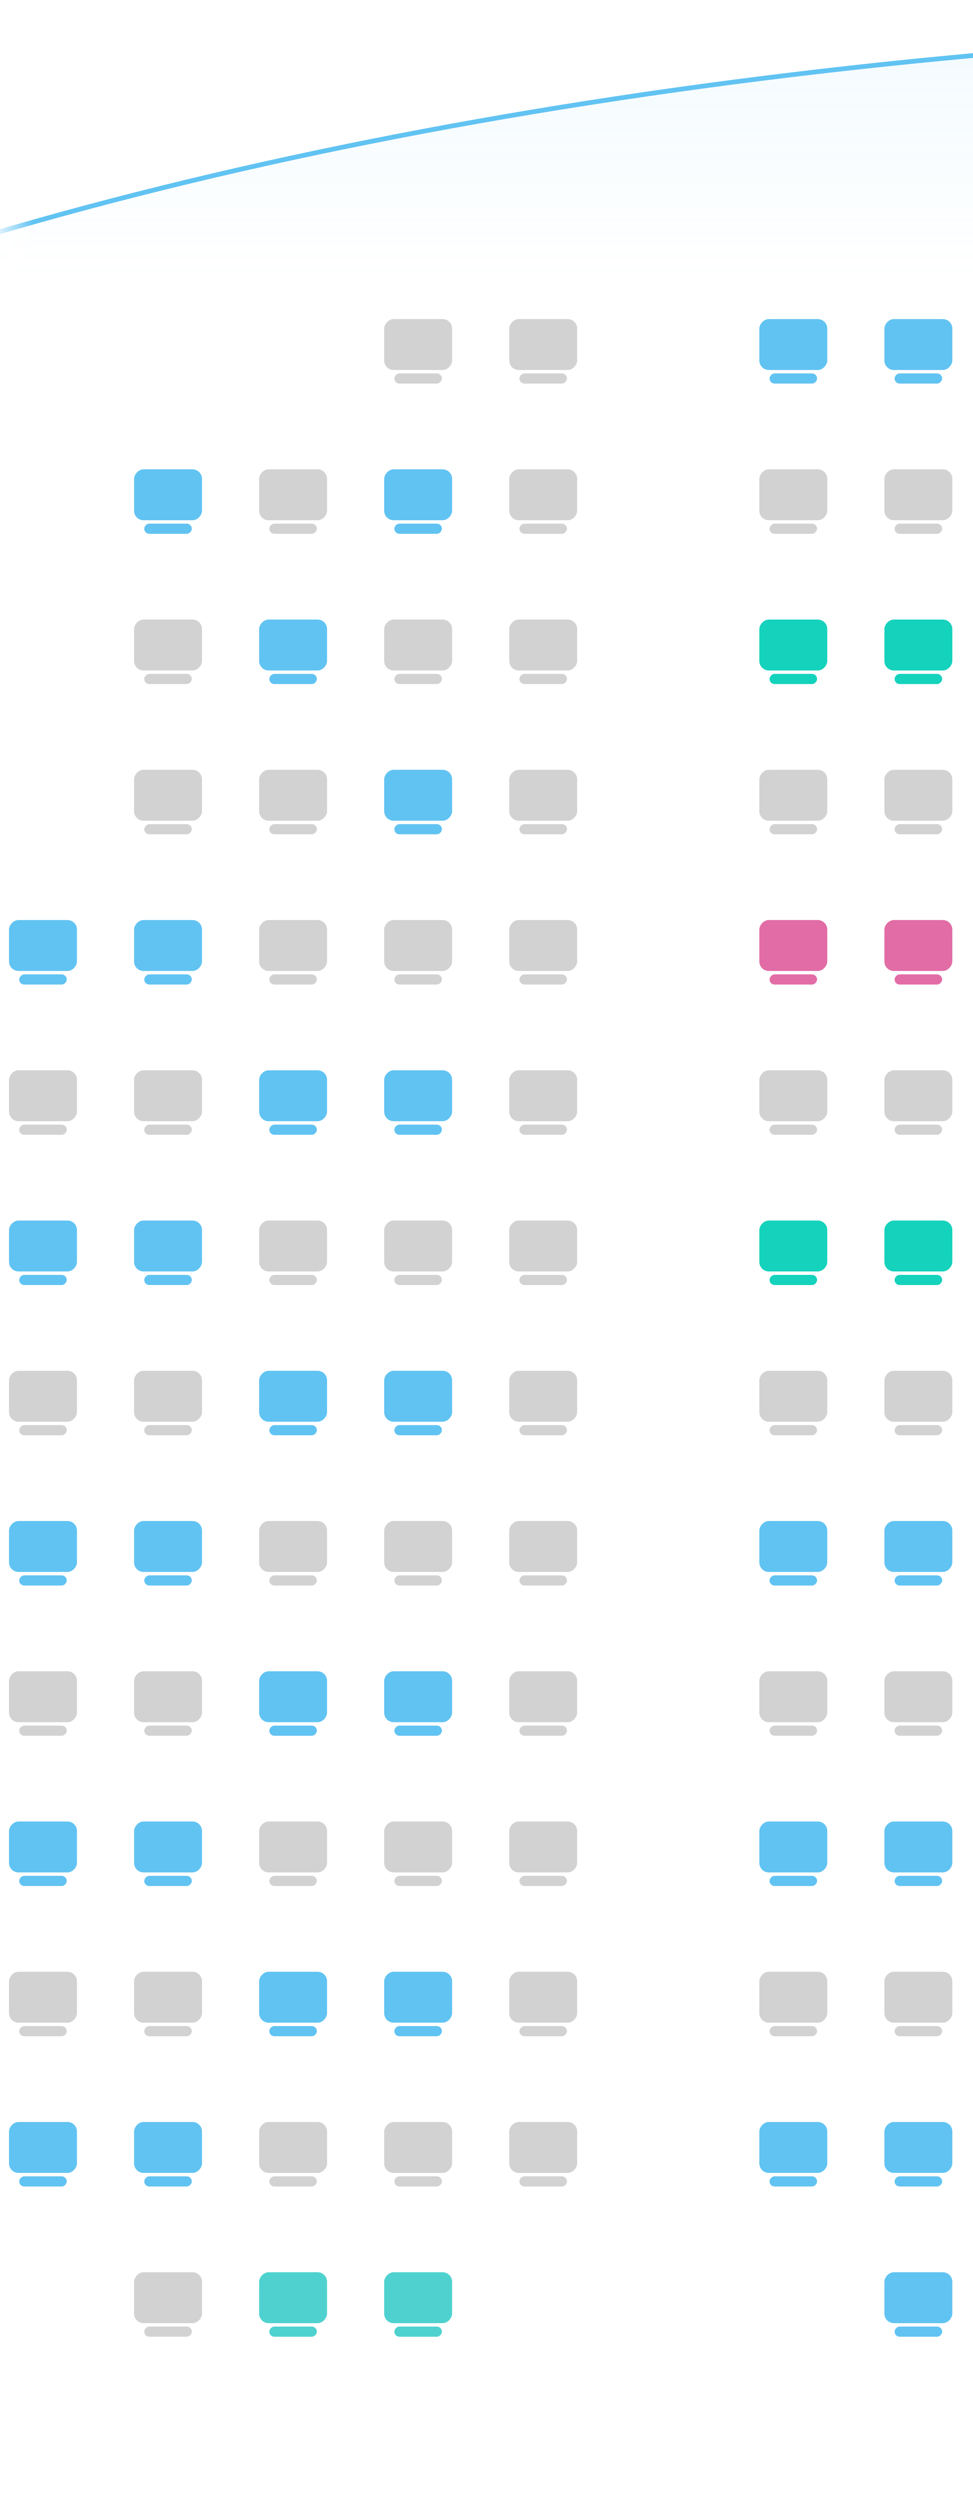 <svg width="44" height="113" viewBox="0 0 44 113" fill="none" xmlns="http://www.w3.org/2000/svg">
<rect width="3.072" height="2.302" rx="0.43" transform="matrix(-1 -1.74846e-07 -1.74846e-07 1 20.445 14.421)" fill="#A6A6A6" fill-opacity="0.5"/>
<rect width="2.151" height="0.46" rx="0.23" transform="matrix(-1 -1.74846e-07 -1.74846e-07 1 19.984 16.877)" fill="#A6A6A6" fill-opacity="0.5"/>
<rect width="3.072" height="2.302" rx="0.43" transform="matrix(-1 -1.74846e-07 -1.74846e-07 1 26.1 14.421)" fill="#A6A6A6" fill-opacity="0.5"/>
<rect width="2.151" height="0.46" rx="0.23" transform="matrix(-1 -1.74846e-07 -1.74846e-07 1 25.639 16.877)" fill="#A6A6A6" fill-opacity="0.5"/>
<rect width="3.072" height="2.302" rx="0.43" transform="matrix(-1 -1.74846e-07 -1.74846e-07 1 37.41 14.421)" fill="#61C3F2"/>
<rect width="2.151" height="0.46" rx="0.23" transform="matrix(-1 -1.74846e-07 -1.74846e-07 1 36.95 16.877)" fill="#61C3F2"/>
<rect width="3.072" height="2.302" rx="0.43" transform="matrix(-1 -1.74846e-07 -1.74846e-07 1 43.065 14.421)" fill="#61C3F2"/>
<rect width="2.151" height="0.46" rx="0.23" transform="matrix(-1 -1.74846e-07 -1.74846e-07 1 42.605 16.877)" fill="#61C3F2"/>
<rect width="3.072" height="2.302" rx="0.43" transform="matrix(-1 -1.74846e-07 -1.74846e-07 1 9.135 21.212)" fill="#61C3F2"/>
<rect width="2.151" height="0.46" rx="0.23" transform="matrix(-1 -1.74846e-07 -1.74846e-07 1 8.674 23.667)" fill="#61C3F2"/>
<rect width="3.072" height="2.302" rx="0.43" transform="matrix(-1 -1.74846e-07 -1.74846e-07 1 14.79 21.212)" fill="#A6A6A6" fill-opacity="0.5"/>
<rect width="2.151" height="0.46" rx="0.23" transform="matrix(-1 -1.74846e-07 -1.74846e-07 1 14.329 23.667)" fill="#A6A6A6" fill-opacity="0.5"/>
<rect width="3.072" height="2.302" rx="0.43" transform="matrix(-1 -1.74846e-07 -1.74846e-07 1 20.445 21.212)" fill="#61C3F2"/>
<rect width="2.151" height="0.46" rx="0.23" transform="matrix(-1 -1.74846e-07 -1.74846e-07 1 19.984 23.667)" fill="#61C3F2"/>
<rect width="3.072" height="2.302" rx="0.43" transform="matrix(-1 -1.74846e-07 -1.74846e-07 1 26.1 21.212)" fill="#A6A6A6" fill-opacity="0.5"/>
<rect width="2.151" height="0.46" rx="0.23" transform="matrix(-1 -1.74846e-07 -1.74846e-07 1 25.639 23.667)" fill="#A6A6A6" fill-opacity="0.5"/>
<rect width="3.072" height="2.302" rx="0.43" transform="matrix(-1 -1.74846e-07 -1.74846e-07 1 37.41 21.212)" fill="#A6A6A6" fill-opacity="0.5"/>
<rect width="2.151" height="0.46" rx="0.23" transform="matrix(-1 -1.74846e-07 -1.74846e-07 1 36.95 23.667)" fill="#A6A6A6" fill-opacity="0.5"/>
<rect width="3.072" height="2.302" rx="0.43" transform="matrix(-1 -1.74846e-07 -1.74846e-07 1 43.065 21.212)" fill="#A6A6A6" fill-opacity="0.5"/>
<rect width="2.151" height="0.46" rx="0.23" transform="matrix(-1 -1.74846e-07 -1.74846e-07 1 42.605 23.667)" fill="#A6A6A6" fill-opacity="0.5"/>
<rect width="3.072" height="2.302" rx="0.43" transform="matrix(-1 -1.74846e-07 -1.74846e-07 1 9.135 28.002)" fill="#A6A6A6" fill-opacity="0.5"/>
<rect width="2.151" height="0.46" rx="0.23" transform="matrix(-1 -1.74846e-07 -1.74846e-07 1 8.674 30.458)" fill="#A6A6A6" fill-opacity="0.5"/>
<rect width="3.072" height="2.302" rx="0.43" transform="matrix(-1 -1.74846e-07 -1.74846e-07 1 14.79 28.002)" fill="#61C3F2"/>
<rect width="2.151" height="0.46" rx="0.23" transform="matrix(-1 -1.74846e-07 -1.74846e-07 1 14.329 30.458)" fill="#61C3F2"/>
<rect width="3.072" height="2.302" rx="0.43" transform="matrix(-1 -1.74846e-07 -1.74846e-07 1 20.445 28.002)" fill="#A6A6A6" fill-opacity="0.5"/>
<rect width="2.151" height="0.46" rx="0.23" transform="matrix(-1 -1.74846e-07 -1.74846e-07 1 19.984 30.458)" fill="#A6A6A6" fill-opacity="0.5"/>
<rect width="3.072" height="2.302" rx="0.43" transform="matrix(-1 -1.74846e-07 -1.74846e-07 1 26.1 28.002)" fill="#A6A6A6" fill-opacity="0.5"/>
<rect width="2.151" height="0.46" rx="0.23" transform="matrix(-1 -1.74846e-07 -1.74846e-07 1 25.639 30.458)" fill="#A6A6A6" fill-opacity="0.5"/>
<rect width="3.072" height="2.302" rx="0.43" transform="matrix(-1 -1.74846e-07 -1.74846e-07 1 37.41 28.002)" fill="#15D2BC"/>
<rect width="2.151" height="0.46" rx="0.23" transform="matrix(-1 -1.74846e-07 -1.74846e-07 1 36.95 30.458)" fill="#15D2BC"/>
<rect width="3.072" height="2.302" rx="0.43" transform="matrix(-1 -1.74846e-07 -1.74846e-07 1 43.065 28.002)" fill="#15D2BC"/>
<rect width="2.151" height="0.46" rx="0.23" transform="matrix(-1 -1.74846e-07 -1.74846e-07 1 42.605 30.458)" fill="#15D2BC"/>
<rect width="3.072" height="2.302" rx="0.43" transform="matrix(-1 -1.74846e-07 -1.74846e-07 1 9.135 34.792)" fill="#A6A6A6" fill-opacity="0.5"/>
<rect width="2.151" height="0.46" rx="0.23" transform="matrix(-1 -1.74846e-07 -1.74846e-07 1 8.674 37.248)" fill="#A6A6A6" fill-opacity="0.5"/>
<rect width="3.072" height="2.302" rx="0.43" transform="matrix(-1 -1.74846e-07 -1.74846e-07 1 14.79 34.792)" fill="#A6A6A6" fill-opacity="0.5"/>
<rect width="2.151" height="0.46" rx="0.23" transform="matrix(-1 -1.74846e-07 -1.74846e-07 1 14.329 37.248)" fill="#A6A6A6" fill-opacity="0.5"/>
<rect width="3.072" height="2.302" rx="0.43" transform="matrix(-1 -1.74846e-07 -1.74846e-07 1 20.445 34.792)" fill="#61C3F2"/>
<rect width="2.151" height="0.46" rx="0.23" transform="matrix(-1 -1.74846e-07 -1.74846e-07 1 19.984 37.248)" fill="#61C3F2"/>
<rect width="3.072" height="2.302" rx="0.43" transform="matrix(-1 -1.74846e-07 -1.74846e-07 1 26.1 34.792)" fill="#A6A6A6" fill-opacity="0.5"/>
<rect width="2.151" height="0.46" rx="0.23" transform="matrix(-1 -1.74846e-07 -1.74846e-07 1 25.639 37.248)" fill="#A6A6A6" fill-opacity="0.5"/>
<rect width="3.072" height="2.302" rx="0.43" transform="matrix(-1 -1.74846e-07 -1.74846e-07 1 37.41 34.792)" fill="#A6A6A6" fill-opacity="0.5"/>
<rect width="2.151" height="0.46" rx="0.23" transform="matrix(-1 -1.74846e-07 -1.74846e-07 1 36.95 37.248)" fill="#A6A6A6" fill-opacity="0.5"/>
<rect width="3.072" height="2.302" rx="0.43" transform="matrix(-1 -1.74846e-07 -1.74846e-07 1 43.065 34.792)" fill="#A6A6A6" fill-opacity="0.5"/>
<rect width="2.151" height="0.46" rx="0.23" transform="matrix(-1 -1.74846e-07 -1.74846e-07 1 42.605 37.248)" fill="#A6A6A6" fill-opacity="0.5"/>
<rect width="3.072" height="2.302" rx="0.43" transform="matrix(-1 -1.74846e-07 -1.74846e-07 1 3.48 41.583)" fill="#61C3F2"/>
<rect width="2.151" height="0.46" rx="0.23" transform="matrix(-1 -1.74846e-07 -1.74846e-07 1 3.019 44.039)" fill="#61C3F2"/>
<rect width="3.072" height="2.302" rx="0.43" transform="matrix(-1 -1.74846e-07 -1.74846e-07 1 9.135 41.583)" fill="#61C3F2"/>
<rect width="2.151" height="0.46" rx="0.23" transform="matrix(-1 -1.74846e-07 -1.74846e-07 1 8.674 44.039)" fill="#61C3F2"/>
<rect width="3.072" height="2.302" rx="0.43" transform="matrix(-1 -1.74846e-07 -1.74846e-07 1 14.79 41.583)" fill="#A6A6A6" fill-opacity="0.5"/>
<rect width="2.151" height="0.46" rx="0.23" transform="matrix(-1 -1.74846e-07 -1.74846e-07 1 14.329 44.039)" fill="#A6A6A6" fill-opacity="0.5"/>
<rect width="3.072" height="2.302" rx="0.43" transform="matrix(-1 -1.74846e-07 -1.74846e-07 1 20.445 41.583)" fill="#A6A6A6" fill-opacity="0.5"/>
<rect width="2.151" height="0.46" rx="0.23" transform="matrix(-1 -1.74846e-07 -1.74846e-07 1 19.984 44.039)" fill="#A6A6A6" fill-opacity="0.5"/>
<rect width="3.072" height="2.302" rx="0.43" transform="matrix(-1 -1.74846e-07 -1.74846e-07 1 26.1 41.583)" fill="#A6A6A6" fill-opacity="0.5"/>
<rect width="2.151" height="0.46" rx="0.23" transform="matrix(-1 -1.74846e-07 -1.74846e-07 1 25.639 44.039)" fill="#A6A6A6" fill-opacity="0.5"/>
<rect width="3.072" height="2.302" rx="0.43" transform="matrix(-1 -1.74846e-07 -1.74846e-07 1 37.41 41.583)" fill="#E26CA5"/>
<rect width="2.151" height="0.46" rx="0.23" transform="matrix(-1 -1.74846e-07 -1.74846e-07 1 36.95 44.039)" fill="#E26CA5"/>
<rect width="3.072" height="2.302" rx="0.43" transform="matrix(-1 -1.74846e-07 -1.74846e-07 1 43.065 41.583)" fill="#E26CA5"/>
<rect width="2.151" height="0.46" rx="0.23" transform="matrix(-1 -1.74846e-07 -1.74846e-07 1 42.605 44.039)" fill="#E26CA5"/>
<rect width="3.072" height="2.302" rx="0.43" transform="matrix(-1 -1.74846e-07 -1.74846e-07 1 3.48 48.373)" fill="#A6A6A6" fill-opacity="0.5"/>
<rect width="2.151" height="0.46" rx="0.23" transform="matrix(-1 -1.74846e-07 -1.74846e-07 1 3.019 50.829)" fill="#A6A6A6" fill-opacity="0.5"/>
<rect width="3.072" height="2.302" rx="0.43" transform="matrix(-1 -1.74846e-07 -1.74846e-07 1 9.135 48.373)" fill="#A6A6A6" fill-opacity="0.5"/>
<rect width="2.151" height="0.46" rx="0.23" transform="matrix(-1 -1.74846e-07 -1.74846e-07 1 8.674 50.829)" fill="#A6A6A6" fill-opacity="0.5"/>
<rect width="3.072" height="2.302" rx="0.43" transform="matrix(-1 -1.74846e-07 -1.74846e-07 1 14.79 48.373)" fill="#61C3F2"/>
<rect width="2.151" height="0.46" rx="0.23" transform="matrix(-1 -1.74846e-07 -1.74846e-07 1 14.329 50.829)" fill="#61C3F2"/>
<rect width="3.072" height="2.302" rx="0.43" transform="matrix(-1 -1.74846e-07 -1.74846e-07 1 20.445 48.373)" fill="#61C3F2"/>
<rect width="2.151" height="0.46" rx="0.23" transform="matrix(-1 -1.74846e-07 -1.74846e-07 1 19.984 50.829)" fill="#61C3F2"/>
<rect width="3.072" height="2.302" rx="0.43" transform="matrix(-1 -1.74846e-07 -1.74846e-07 1 26.1 48.373)" fill="#A6A6A6" fill-opacity="0.5"/>
<rect width="2.151" height="0.46" rx="0.23" transform="matrix(-1 -1.74846e-07 -1.74846e-07 1 25.639 50.829)" fill="#A6A6A6" fill-opacity="0.5"/>
<rect width="3.072" height="2.302" rx="0.43" transform="matrix(-1 -1.74846e-07 -1.74846e-07 1 37.41 48.374)" fill="#A6A6A6" fill-opacity="0.5"/>
<rect width="2.151" height="0.46" rx="0.23" transform="matrix(-1 -1.74846e-07 -1.74846e-07 1 36.95 50.829)" fill="#A6A6A6" fill-opacity="0.5"/>
<rect width="3.072" height="2.302" rx="0.43" transform="matrix(-1 -1.74846e-07 -1.74846e-07 1 43.065 48.374)" fill="#A6A6A6" fill-opacity="0.5"/>
<rect width="2.151" height="0.46" rx="0.23" transform="matrix(-1 -1.74846e-07 -1.74846e-07 1 42.605 50.829)" fill="#A6A6A6" fill-opacity="0.5"/>
<rect width="3.072" height="2.302" rx="0.43" transform="matrix(-1 -1.74846e-07 -1.74846e-07 1 3.48 55.164)" fill="#61C3F2"/>
<rect width="2.151" height="0.46" rx="0.23" transform="matrix(-1 -1.74846e-07 -1.74846e-07 1 3.019 57.62)" fill="#61C3F2"/>
<rect width="3.072" height="2.302" rx="0.43" transform="matrix(-1 -1.74846e-07 -1.74846e-07 1 9.135 55.164)" fill="#61C3F2"/>
<rect width="2.151" height="0.46" rx="0.23" transform="matrix(-1 -1.74846e-07 -1.74846e-07 1 8.674 57.62)" fill="#61C3F2"/>
<rect width="3.072" height="2.302" rx="0.43" transform="matrix(-1 -1.74846e-07 -1.74846e-07 1 14.79 55.164)" fill="#A6A6A6" fill-opacity="0.5"/>
<rect width="2.151" height="0.46" rx="0.23" transform="matrix(-1 -1.74846e-07 -1.74846e-07 1 14.329 57.62)" fill="#A6A6A6" fill-opacity="0.5"/>
<rect width="3.072" height="2.302" rx="0.43" transform="matrix(-1 -1.74846e-07 -1.74846e-07 1 20.445 55.164)" fill="#A6A6A6" fill-opacity="0.5"/>
<rect width="2.151" height="0.46" rx="0.23" transform="matrix(-1 -1.74846e-07 -1.74846e-07 1 19.984 57.62)" fill="#A6A6A6" fill-opacity="0.5"/>
<rect width="3.072" height="2.302" rx="0.43" transform="matrix(-1 -1.74846e-07 -1.74846e-07 1 26.1 55.164)" fill="#A6A6A6" fill-opacity="0.5"/>
<rect width="2.151" height="0.46" rx="0.23" transform="matrix(-1 -1.74846e-07 -1.74846e-07 1 25.639 57.62)" fill="#A6A6A6" fill-opacity="0.5"/>
<rect width="3.072" height="2.302" rx="0.43" transform="matrix(-1 -1.74846e-07 -1.74846e-07 1 37.41 55.164)" fill="#15D2BC"/>
<rect width="2.151" height="0.46" rx="0.23" transform="matrix(-1 -1.74846e-07 -1.74846e-07 1 36.95 57.62)" fill="#15D2BC"/>
<rect width="3.072" height="2.302" rx="0.43" transform="matrix(-1 -1.74846e-07 -1.74846e-07 1 43.065 55.164)" fill="#15D2BC"/>
<rect width="2.151" height="0.46" rx="0.23" transform="matrix(-1 -1.74846e-07 -1.74846e-07 1 42.605 57.62)" fill="#15D2BC"/>
<rect width="3.072" height="2.302" rx="0.43" transform="matrix(-1 -1.74846e-07 -1.74846e-07 1 3.48 61.955)" fill="#A6A6A6" fill-opacity="0.5"/>
<rect width="2.151" height="0.46" rx="0.23" transform="matrix(-1 -1.74846e-07 -1.74846e-07 1 3.019 64.41)" fill="#A6A6A6" fill-opacity="0.5"/>
<rect width="3.072" height="2.302" rx="0.43" transform="matrix(-1 -1.74846e-07 -1.74846e-07 1 9.135 61.955)" fill="#A6A6A6" fill-opacity="0.5"/>
<rect width="2.151" height="0.46" rx="0.23" transform="matrix(-1 -1.74846e-07 -1.74846e-07 1 8.674 64.41)" fill="#A6A6A6" fill-opacity="0.5"/>
<rect width="3.072" height="2.302" rx="0.43" transform="matrix(-1 -1.74846e-07 -1.74846e-07 1 14.79 61.955)" fill="#61C3F2"/>
<rect width="2.151" height="0.46" rx="0.23" transform="matrix(-1 -1.74846e-07 -1.74846e-07 1 14.329 64.41)" fill="#61C3F2"/>
<rect width="3.072" height="2.302" rx="0.43" transform="matrix(-1 -1.74846e-07 -1.74846e-07 1 20.445 61.955)" fill="#61C3F2"/>
<rect width="2.151" height="0.46" rx="0.23" transform="matrix(-1 -1.74846e-07 -1.74846e-07 1 19.984 64.41)" fill="#61C3F2"/>
<rect width="3.072" height="2.302" rx="0.43" transform="matrix(-1 -1.74846e-07 -1.74846e-07 1 26.1 61.955)" fill="#A6A6A6" fill-opacity="0.5"/>
<rect width="2.151" height="0.46" rx="0.23" transform="matrix(-1 -1.74846e-07 -1.74846e-07 1 25.639 64.41)" fill="#A6A6A6" fill-opacity="0.5"/>
<rect width="3.072" height="2.302" rx="0.43" transform="matrix(-1 -1.74846e-07 -1.74846e-07 1 37.41 61.955)" fill="#A6A6A6" fill-opacity="0.5"/>
<rect width="2.151" height="0.46" rx="0.23" transform="matrix(-1 -1.74846e-07 -1.74846e-07 1 36.95 64.41)" fill="#A6A6A6" fill-opacity="0.5"/>
<rect width="3.072" height="2.302" rx="0.43" transform="matrix(-1 -1.74846e-07 -1.74846e-07 1 43.065 61.955)" fill="#A6A6A6" fill-opacity="0.5"/>
<rect width="2.151" height="0.46" rx="0.23" transform="matrix(-1 -1.74846e-07 -1.74846e-07 1 42.605 64.41)" fill="#A6A6A6" fill-opacity="0.5"/>
<rect width="3.072" height="2.302" rx="0.43" transform="matrix(-1 -1.74846e-07 -1.74846e-07 1 3.48 68.745)" fill="#61C3F2"/>
<rect width="2.151" height="0.46" rx="0.23" transform="matrix(-1 -1.74846e-07 -1.74846e-07 1 3.019 71.201)" fill="#61C3F2"/>
<rect width="3.072" height="2.302" rx="0.43" transform="matrix(-1 -1.74846e-07 -1.74846e-07 1 9.135 68.745)" fill="#61C3F2"/>
<rect width="2.151" height="0.46" rx="0.23" transform="matrix(-1 -1.74846e-07 -1.74846e-07 1 8.674 71.201)" fill="#61C3F2"/>
<rect width="3.072" height="2.302" rx="0.43" transform="matrix(-1 -1.74846e-07 -1.74846e-07 1 14.79 68.745)" fill="#A6A6A6" fill-opacity="0.5"/>
<rect width="2.151" height="0.46" rx="0.23" transform="matrix(-1 -1.74846e-07 -1.74846e-07 1 14.329 71.201)" fill="#A6A6A6" fill-opacity="0.5"/>
<rect width="3.072" height="2.302" rx="0.43" transform="matrix(-1 -1.74846e-07 -1.74846e-07 1 20.445 68.745)" fill="#A6A6A6" fill-opacity="0.5"/>
<rect width="2.151" height="0.46" rx="0.23" transform="matrix(-1 -1.74846e-07 -1.74846e-07 1 19.984 71.201)" fill="#A6A6A6" fill-opacity="0.5"/>
<rect width="3.072" height="2.302" rx="0.43" transform="matrix(-1 -1.74846e-07 -1.74846e-07 1 26.1 68.745)" fill="#A6A6A6" fill-opacity="0.5"/>
<rect width="2.151" height="0.46" rx="0.23" transform="matrix(-1 -1.74846e-07 -1.74846e-07 1 25.639 71.201)" fill="#A6A6A6" fill-opacity="0.5"/>
<rect width="3.072" height="2.302" rx="0.43" transform="matrix(-1 -1.74846e-07 -1.74846e-07 1 37.41 68.745)" fill="#61C3F2"/>
<rect width="2.151" height="0.46" rx="0.23" transform="matrix(-1 -1.74846e-07 -1.74846e-07 1 36.95 71.201)" fill="#61C3F2"/>
<rect width="3.072" height="2.302" rx="0.43" transform="matrix(-1 -1.74846e-07 -1.74846e-07 1 43.065 68.745)" fill="#61C3F2"/>
<rect width="2.151" height="0.46" rx="0.23" transform="matrix(-1 -1.74846e-07 -1.74846e-07 1 42.605 71.201)" fill="#61C3F2"/>
<rect width="3.072" height="2.302" rx="0.43" transform="matrix(-1 -1.74846e-07 -1.74846e-07 1 3.48 75.536)" fill="#A6A6A6" fill-opacity="0.5"/>
<rect width="2.151" height="0.46" rx="0.23" transform="matrix(-1 -1.74846e-07 -1.74846e-07 1 3.019 77.991)" fill="#A6A6A6" fill-opacity="0.5"/>
<rect width="3.072" height="2.302" rx="0.43" transform="matrix(-1 -1.74846e-07 -1.74846e-07 1 9.135 75.536)" fill="#A6A6A6" fill-opacity="0.5"/>
<rect width="2.151" height="0.46" rx="0.23" transform="matrix(-1 -1.74846e-07 -1.74846e-07 1 8.674 77.991)" fill="#A6A6A6" fill-opacity="0.5"/>
<rect width="3.072" height="2.302" rx="0.43" transform="matrix(-1 -1.74846e-07 -1.74846e-07 1 14.79 75.536)" fill="#61C3F2"/>
<rect width="2.151" height="0.46" rx="0.23" transform="matrix(-1 -1.74846e-07 -1.74846e-07 1 14.329 77.991)" fill="#61C3F2"/>
<rect width="3.072" height="2.302" rx="0.43" transform="matrix(-1 -1.74846e-07 -1.74846e-07 1 20.445 75.536)" fill="#61C3F2"/>
<rect width="2.151" height="0.46" rx="0.23" transform="matrix(-1 -1.74846e-07 -1.74846e-07 1 19.984 77.991)" fill="#61C3F2"/>
<rect width="3.072" height="2.302" rx="0.43" transform="matrix(-1 -1.74846e-07 -1.74846e-07 1 26.1 75.536)" fill="#A6A6A6" fill-opacity="0.5"/>
<rect width="2.151" height="0.46" rx="0.23" transform="matrix(-1 -1.74846e-07 -1.74846e-07 1 25.639 77.991)" fill="#A6A6A6" fill-opacity="0.5"/>
<rect width="3.072" height="2.302" rx="0.43" transform="matrix(-1 -1.74846e-07 -1.74846e-07 1 37.41 75.536)" fill="#A6A6A6" fill-opacity="0.5"/>
<rect width="2.151" height="0.46" rx="0.23" transform="matrix(-1 -1.74846e-07 -1.74846e-07 1 36.95 77.991)" fill="#A6A6A6" fill-opacity="0.5"/>
<rect width="3.072" height="2.302" rx="0.43" transform="matrix(-1 -1.74846e-07 -1.74846e-07 1 43.065 75.536)" fill="#A6A6A6" fill-opacity="0.5"/>
<rect width="2.151" height="0.46" rx="0.23" transform="matrix(-1 -1.74846e-07 -1.74846e-07 1 42.605 77.991)" fill="#A6A6A6" fill-opacity="0.5"/>
<rect width="3.072" height="2.302" rx="0.43" transform="matrix(-1 -1.74846e-07 -1.74846e-07 1 3.48 82.326)" fill="#61C3F2"/>
<rect width="2.151" height="0.46" rx="0.23" transform="matrix(-1 -1.74846e-07 -1.74846e-07 1 3.019 84.782)" fill="#61C3F2"/>
<rect width="3.072" height="2.302" rx="0.43" transform="matrix(-1 -1.74846e-07 -1.74846e-07 1 9.135 82.326)" fill="#61C3F2"/>
<rect width="2.151" height="0.46" rx="0.23" transform="matrix(-1 -1.74846e-07 -1.74846e-07 1 8.674 84.782)" fill="#61C3F2"/>
<rect width="3.072" height="2.302" rx="0.43" transform="matrix(-1 -1.74846e-07 -1.74846e-07 1 14.79 82.326)" fill="#A6A6A6" fill-opacity="0.5"/>
<rect width="2.151" height="0.46" rx="0.23" transform="matrix(-1 -1.74846e-07 -1.74846e-07 1 14.329 84.782)" fill="#A6A6A6" fill-opacity="0.5"/>
<rect width="3.072" height="2.302" rx="0.43" transform="matrix(-1 -1.74846e-07 -1.74846e-07 1 20.445 82.326)" fill="#A6A6A6" fill-opacity="0.5"/>
<rect width="2.151" height="0.46" rx="0.23" transform="matrix(-1 -1.74846e-07 -1.74846e-07 1 19.984 84.782)" fill="#A6A6A6" fill-opacity="0.5"/>
<rect width="3.072" height="2.302" rx="0.43" transform="matrix(-1 -1.74846e-07 -1.74846e-07 1 26.1 82.326)" fill="#A6A6A6" fill-opacity="0.5"/>
<rect width="2.151" height="0.46" rx="0.23" transform="matrix(-1 -1.74846e-07 -1.74846e-07 1 25.639 84.782)" fill="#A6A6A6" fill-opacity="0.5"/>
<rect width="3.072" height="2.302" rx="0.43" transform="matrix(-1 -1.74846e-07 -1.74846e-07 1 37.41 82.326)" fill="#61C3F2"/>
<rect width="2.151" height="0.46" rx="0.23" transform="matrix(-1 -1.74846e-07 -1.74846e-07 1 36.95 84.782)" fill="#61C3F2"/>
<rect width="3.072" height="2.302" rx="0.43" transform="matrix(-1 -1.74846e-07 -1.74846e-07 1 43.065 82.326)" fill="#61C3F2"/>
<rect width="2.151" height="0.46" rx="0.23" transform="matrix(-1 -1.74846e-07 -1.74846e-07 1 42.605 84.782)" fill="#61C3F2"/>
<rect width="3.072" height="2.302" rx="0.43" transform="matrix(-1 -1.74846e-07 -1.74846e-07 1 3.48 89.117)" fill="#A6A6A6" fill-opacity="0.5"/>
<rect width="2.151" height="0.46" rx="0.23" transform="matrix(-1 -1.74846e-07 -1.74846e-07 1 3.019 91.572)" fill="#A6A6A6" fill-opacity="0.5"/>
<rect width="3.072" height="2.302" rx="0.43" transform="matrix(-1 -1.74846e-07 -1.74846e-07 1 9.135 89.117)" fill="#A6A6A6" fill-opacity="0.5"/>
<rect width="2.151" height="0.46" rx="0.23" transform="matrix(-1 -1.74846e-07 -1.74846e-07 1 8.674 91.572)" fill="#A6A6A6" fill-opacity="0.5"/>
<rect width="3.072" height="2.302" rx="0.43" transform="matrix(-1 -1.74846e-07 -1.74846e-07 1 14.79 89.117)" fill="#61C3F2"/>
<rect width="2.151" height="0.46" rx="0.23" transform="matrix(-1 -1.74846e-07 -1.74846e-07 1 14.329 91.572)" fill="#61C3F2"/>
<rect width="3.072" height="2.302" rx="0.43" transform="matrix(-1 -1.74846e-07 -1.74846e-07 1 20.445 89.117)" fill="#61C3F2"/>
<rect width="2.151" height="0.46" rx="0.23" transform="matrix(-1 -1.74846e-07 -1.74846e-07 1 19.984 91.572)" fill="#61C3F2"/>
<rect width="3.072" height="2.302" rx="0.43" transform="matrix(-1 -1.74846e-07 -1.74846e-07 1 26.1 89.117)" fill="#A6A6A6" fill-opacity="0.5"/>
<rect width="2.151" height="0.46" rx="0.23" transform="matrix(-1 -1.74846e-07 -1.74846e-07 1 25.639 91.572)" fill="#A6A6A6" fill-opacity="0.5"/>
<rect width="3.072" height="2.302" rx="0.43" transform="matrix(-1 -1.74846e-07 -1.74846e-07 1 37.41 89.117)" fill="#A6A6A6" fill-opacity="0.5"/>
<rect width="2.151" height="0.46" rx="0.23" transform="matrix(-1 -1.74846e-07 -1.74846e-07 1 36.95 91.572)" fill="#A6A6A6" fill-opacity="0.5"/>
<rect width="3.072" height="2.302" rx="0.43" transform="matrix(-1 -1.74846e-07 -1.74846e-07 1 43.065 89.117)" fill="#A6A6A6" fill-opacity="0.5"/>
<rect width="2.151" height="0.46" rx="0.23" transform="matrix(-1 -1.74846e-07 -1.74846e-07 1 42.605 91.572)" fill="#A6A6A6" fill-opacity="0.5"/>
<rect width="3.072" height="2.302" rx="0.43" transform="matrix(-1 -1.74846e-07 -1.74846e-07 1 3.48 95.907)" fill="#61C3F2"/>
<rect width="2.151" height="0.46" rx="0.23" transform="matrix(-1 -1.74846e-07 -1.74846e-07 1 3.019 98.363)" fill="#61C3F2"/>
<rect width="3.072" height="2.302" rx="0.43" transform="matrix(-1 -1.74846e-07 -1.74846e-07 1 9.135 95.907)" fill="#61C3F2"/>
<rect width="2.151" height="0.46" rx="0.23" transform="matrix(-1 -1.74846e-07 -1.74846e-07 1 8.674 98.363)" fill="#61C3F2"/>
<rect width="3.072" height="2.302" rx="0.43" transform="matrix(-1 -1.74846e-07 -1.74846e-07 1 14.79 95.907)" fill="#A6A6A6" fill-opacity="0.5"/>
<rect width="2.151" height="0.46" rx="0.23" transform="matrix(-1 -1.74846e-07 -1.74846e-07 1 14.329 98.363)" fill="#A6A6A6" fill-opacity="0.5"/>
<rect width="3.072" height="2.302" rx="0.43" transform="matrix(-1 -1.74846e-07 -1.74846e-07 1 20.445 95.907)" fill="#A6A6A6" fill-opacity="0.5"/>
<rect width="2.151" height="0.46" rx="0.23" transform="matrix(-1 -1.74846e-07 -1.74846e-07 1 19.984 98.363)" fill="#A6A6A6" fill-opacity="0.5"/>
<rect width="3.072" height="2.302" rx="0.43" transform="matrix(-1 -1.74846e-07 -1.74846e-07 1 26.1 95.907)" fill="#A6A6A6" fill-opacity="0.5"/>
<rect width="2.151" height="0.46" rx="0.23" transform="matrix(-1 -1.74846e-07 -1.74846e-07 1 25.639 98.363)" fill="#A6A6A6" fill-opacity="0.5"/>
<rect width="3.072" height="2.302" rx="0.43" transform="matrix(-1 -1.74846e-07 -1.74846e-07 1 37.41 95.907)" fill="#61C3F2"/>
<rect width="2.151" height="0.46" rx="0.23" transform="matrix(-1 -1.74846e-07 -1.74846e-07 1 36.95 98.363)" fill="#61C3F2"/>
<rect width="3.072" height="2.302" rx="0.43" transform="matrix(-1 -1.74846e-07 -1.74846e-07 1 43.065 95.907)" fill="#61C3F2"/>
<rect width="2.151" height="0.46" rx="0.23" transform="matrix(-1 -1.74846e-07 -1.74846e-07 1 42.605 98.363)" fill="#61C3F2"/>
<rect width="3.072" height="2.302" rx="0.43" transform="matrix(-1 -1.74846e-07 -1.74846e-07 1 9.135 102.698)" fill="#A6A6A6" fill-opacity="0.5"/>
<rect width="2.151" height="0.46" rx="0.23" transform="matrix(-1 -1.74846e-07 -1.74846e-07 1 8.674 105.153)" fill="#A6A6A6" fill-opacity="0.5"/>
<rect width="3.072" height="2.302" rx="0.43" transform="matrix(-1 -1.74846e-07 -1.74846e-07 1 14.79 102.698)" fill="#4FD2CF"/>
<rect width="2.151" height="0.46" rx="0.23" transform="matrix(-1 -1.74846e-07 -1.74846e-07 1 14.329 105.153)" fill="#4FD2CF"/>
<rect width="3.072" height="2.302" rx="0.43" transform="matrix(-1 -1.74846e-07 -1.74846e-07 1 20.445 102.698)" fill="#4FD2CF"/>
<rect width="2.151" height="0.46" rx="0.23" transform="matrix(-1 -1.74846e-07 -1.74846e-07 1 19.984 105.153)" fill="#4FD2CF"/>
<rect width="3.072" height="2.302" rx="0.43" transform="matrix(-1 -1.74846e-07 -1.74846e-07 1 43.065 102.698)" fill="#61C3F2"/>
<rect width="2.151" height="0.46" rx="0.23" transform="matrix(-1 -1.74846e-07 -1.74846e-07 1 42.605 105.153)" fill="#61C3F2"/>
<mask id="mask0_42_7667" style="mask-type:alpha" maskUnits="userSpaceOnUse" x="0" y="0" width="145" height="17">
<rect x="0.529" y="6.10352e-05" width="144.255" height="16.207" fill="#C4C4C4"/>
</mask>
<g mask="url(#mask0_42_7667)">
<path d="M186.939 42.038C186.939 47.643 183.759 52.997 177.975 57.88C172.191 62.764 163.816 67.166 153.457 70.865C132.74 78.264 104.113 82.842 72.488 82.842C40.862 82.842 12.235 78.264 -8.482 70.865C-18.84 67.166 -27.216 62.764 -32.999 57.88C-38.783 52.997 -41.964 47.643 -41.964 42.038C-41.964 36.434 -38.783 31.08 -32.999 26.196C-27.216 21.313 -18.84 16.91 -8.482 13.211C12.235 5.813 40.862 1.235 72.488 1.235C104.113 1.235 132.74 5.813 153.457 13.211C163.816 16.91 172.191 21.313 177.975 26.196C183.759 31.08 186.939 36.434 186.939 42.038Z" fill="url(#paint0_linear_42_7667)" fill-opacity="0.3" stroke="#61C3F2" stroke-width="0.215"/>
</g>
<defs>
<linearGradient id="paint0_linear_42_7667" x1="72.488" y1="1.127" x2="72.488" y2="12.583" gradientUnits="userSpaceOnUse">
<stop stop-color="#61C3F2" stop-opacity="0.26"/>
<stop offset="1" stop-color="#61C3F2" stop-opacity="0"/>
</linearGradient>
</defs>
</svg>
